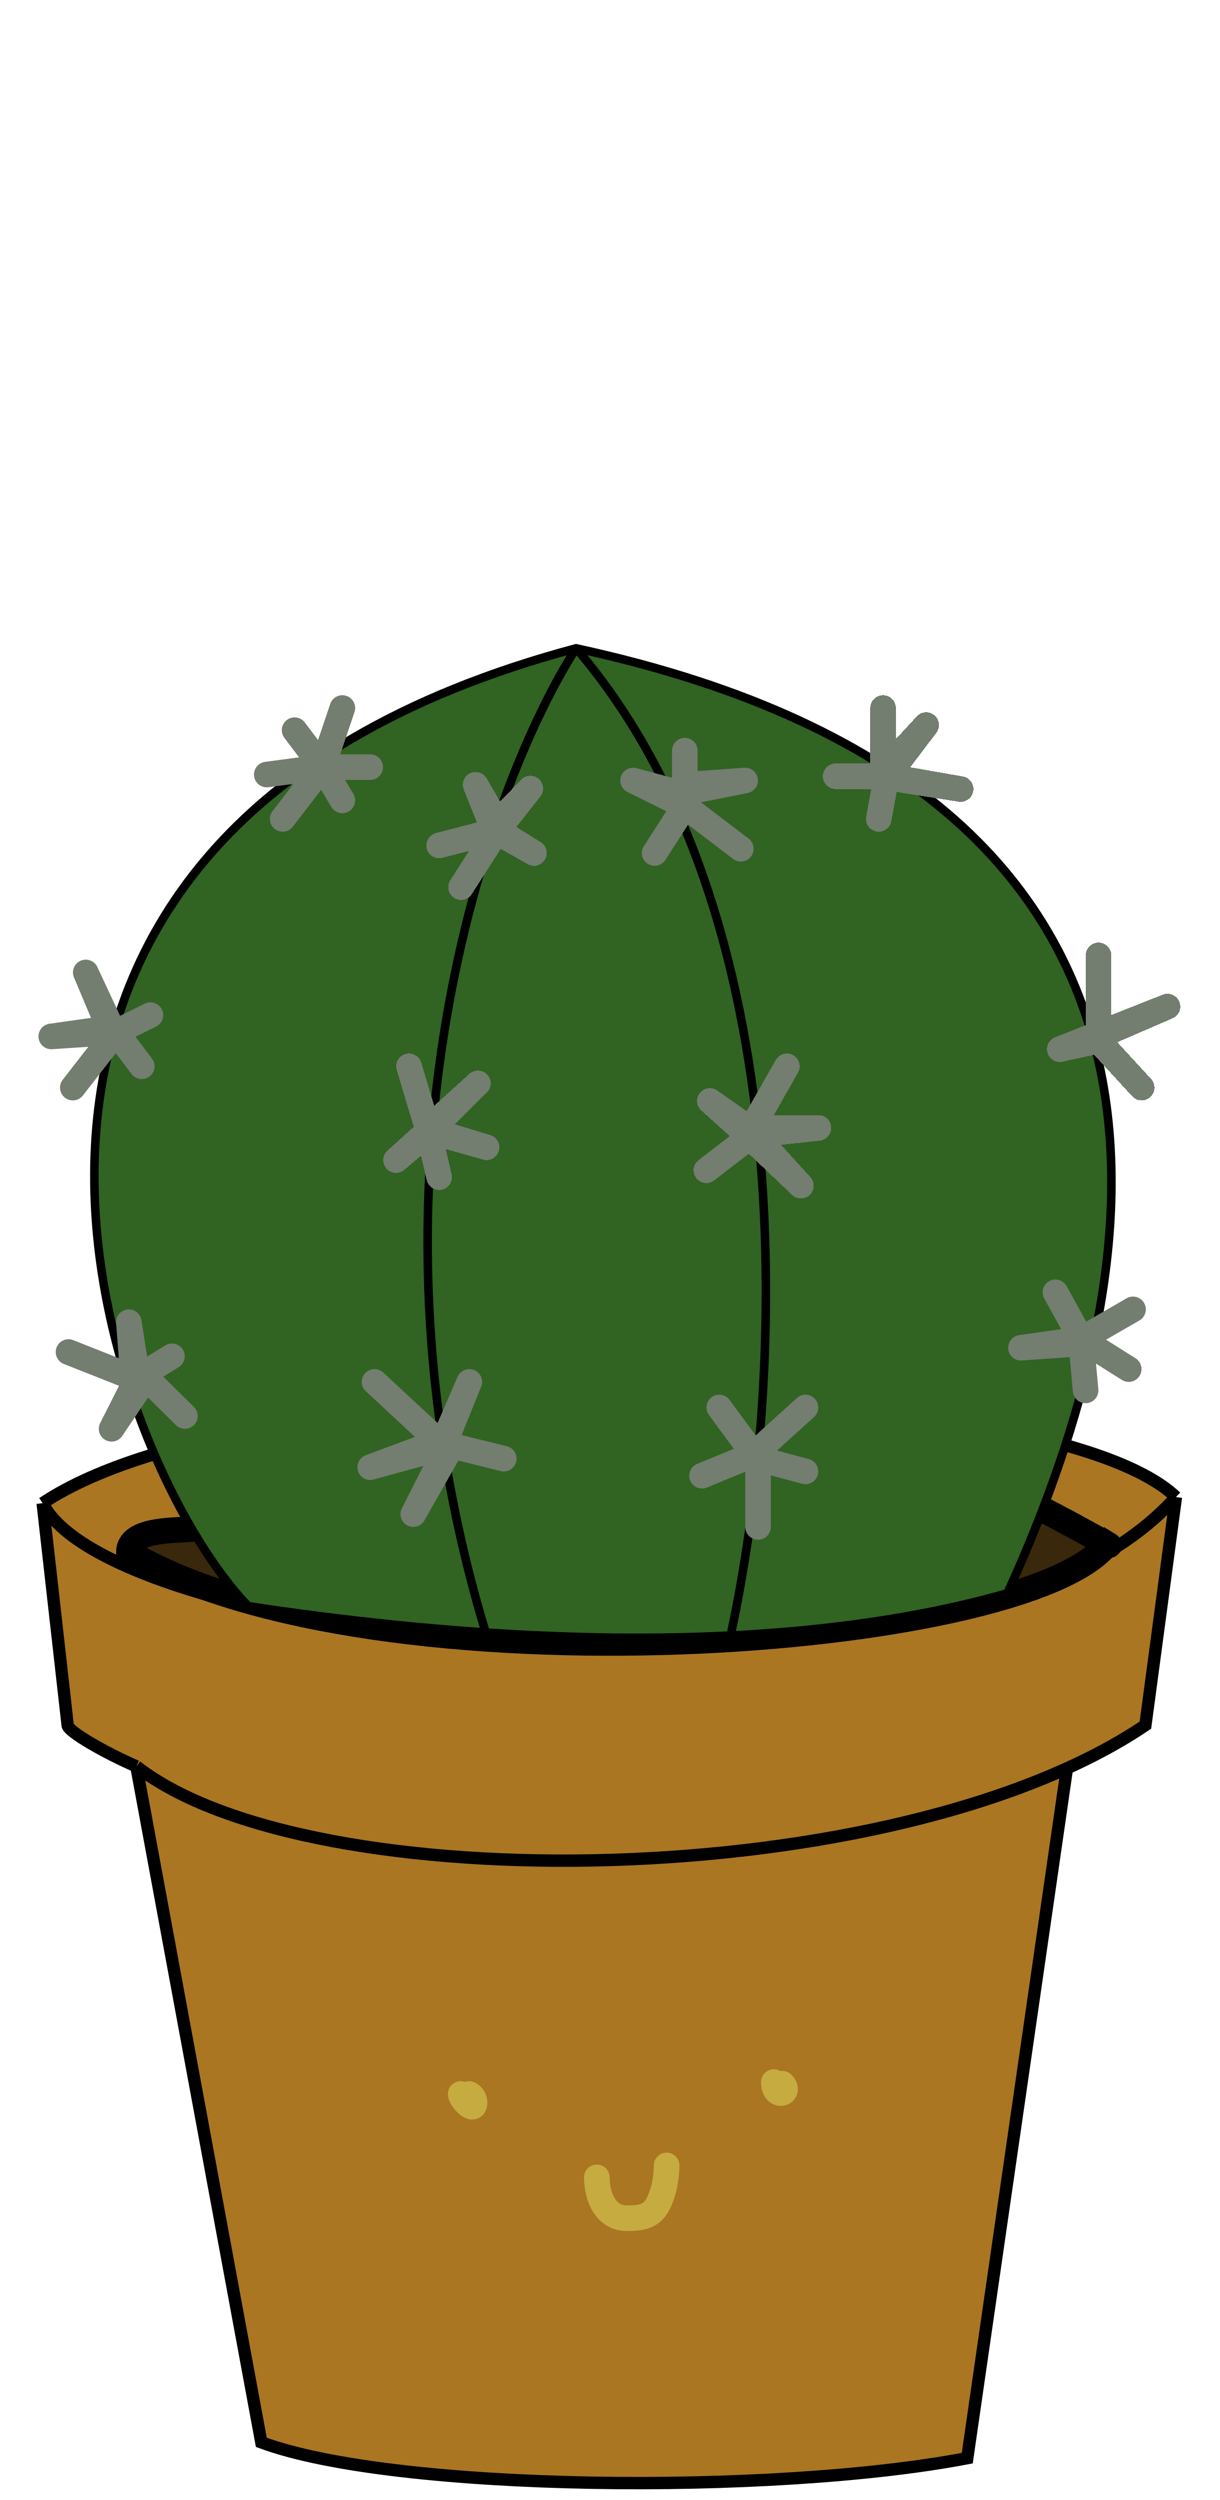 <svg width="143" height="293" viewBox="0 0 143 293" fill="none" xmlns="http://www.w3.org/2000/svg">
<path d="M7.93 202.172L5 176.164C30.759 158.946 122.697 160.945 137.834 175.44L134.257 202.172C131.514 204.025 128.423 205.713 125.057 207.238L113.375 288.076C90.674 292.423 46.253 292.018 30.631 286.222L15.981 207C12.319 205.416 7.93 202.896 7.93 202.172Z" fill="#AA7622"/>
<path d="M5 176.164L7.93 202.172C7.93 202.896 12.319 205.416 15.981 207M5 176.164C13.584 193.434 112.594 203.93 137.834 175.44M5 176.164C30.759 158.946 122.697 160.945 137.834 175.44M15.981 207C36.316 222.924 105.017 221.924 134.257 202.172L137.834 175.44M15.981 207L30.631 286.222C46.253 292.018 90.674 292.423 113.375 288.076L125.092 207" stroke="black" stroke-width="1.45"/>
<path d="M15.1 181.938C15.1 179.243 20.059 179.385 22.194 179.208C23.803 179.075 25.219 179.28 26.726 179.785C27.827 180.154 28.873 180.685 30.076 180.705C32.41 180.744 33.615 178.565 35.692 177.809C37.783 177.048 39.966 176.328 42.25 176.302C43.418 176.29 44.617 176.208 45.732 176.567L45.773 176.58C46.522 176.821 46.871 176.934 47.549 176.449C49.52 175.04 51.336 172.539 54.271 172.996C54.955 173.102 55.462 173.522 56.088 173.739C56.912 174.025 57.789 173.994 58.65 174.101C61.044 174.398 63.483 174.365 65.897 174.365C67.958 174.365 69.985 175.257 71.82 176.019C74.127 176.976 77.688 177.322 80.13 176.792C81.529 176.488 82.808 175.684 84.257 175.608C85.568 175.539 86.18 176.003 87.333 176.479C90.373 177.732 94.305 177.696 97.471 176.87C100.202 176.157 103.093 174.894 105.956 174.894C107.316 174.894 108.247 174.985 109.448 175.598C110.403 176.086 111.265 176.823 112.294 177.183C114.955 178.113 117.132 176.33 119.531 175.794C120.252 175.633 128.212 180.127 129.752 180.96C129.758 180.953 129.764 180.945 129.77 180.938C130.114 181.148 130.069 181.132 129.752 180.96C120.08 193.174 43.876 198.922 15.1 181.938Z" fill="#39280C"/>
<path d="M15.1 181.938C15.1 179.243 20.059 179.385 22.194 179.208C23.803 179.075 25.219 179.28 26.726 179.785C27.827 180.154 28.873 180.685 30.076 180.705C32.41 180.744 33.615 178.565 35.692 177.809C37.783 177.048 39.966 176.328 42.25 176.302C43.418 176.29 44.617 176.208 45.732 176.567C46.51 176.817 46.859 176.942 47.549 176.449C49.52 175.04 51.336 172.539 54.271 172.996C54.955 173.102 55.462 173.522 56.088 173.739C56.912 174.025 57.789 173.994 58.65 174.101C61.044 174.398 63.483 174.365 65.897 174.365C67.958 174.365 69.985 175.257 71.82 176.019C74.127 176.976 77.688 177.322 80.13 176.792C81.529 176.488 82.808 175.684 84.257 175.608C85.568 175.539 86.18 176.003 87.333 176.479C90.373 177.732 94.305 177.696 97.471 176.87C100.202 176.157 103.093 174.894 105.956 174.894C107.316 174.894 108.247 174.985 109.448 175.598C110.403 176.086 111.265 176.823 112.294 177.183C114.955 178.113 117.132 176.33 119.531 175.794C120.4 175.599 131.79 182.171 129.77 180.938C120.172 193.167 43.893 198.932 15.1 181.938Z" stroke="black" stroke-width="3" stroke-linecap="round"/>
<g filter="url(#filter0_d_10_832)">
<path d="M67.524 71.975C148.915 89.594 133.243 149.497 118.077 182.721C86.936 191.58 47.977 187.083 29.104 184.231C12.927 167.619 -15.383 94.124 67.524 71.975Z" fill="#316322"/>
<path d="M67.524 71.975C57.245 88.084 40.731 133.691 56.908 187.251M67.524 71.975C94.317 103.185 91.958 158.222 85.723 187.251M67.524 71.975C148.915 89.594 133.243 149.497 118.077 182.721C86.936 191.58 47.977 187.083 29.104 184.231C12.927 167.619 -15.383 94.124 67.524 71.975Z" stroke="black"/>
</g>
<g filter="url(#filter1_d_10_832)">
<path d="M37.796 85.904L40.128 78.973M37.796 85.904L34.532 81.572M37.796 85.904L31.268 86.77M37.796 85.904L33.133 91.969M37.796 85.904L40.128 89.803M37.796 85.904H43.392" stroke="#737D70" stroke-width="3" stroke-linecap="round" stroke-linejoin="round"/>
</g>
<g filter="url(#filter2_d_10_832)">
<path d="M12.577 115.96L10.052 109.962L13.082 116.46L6.01 117.46L13.588 116.96M13.588 116.96L8.536 123.458M13.588 116.96L16.619 120.959M13.588 116.96L17.629 114.961" stroke="#737D70" stroke-width="3" stroke-linecap="round" stroke-linejoin="round"/>
</g>
<g filter="url(#filter3_d_10_832)">
<path d="M8.031 154.447L15.608 157.446L15.103 150.948L16.113 157.446M16.113 157.446L20.155 154.947M16.113 157.446L13.082 163.444L17.124 157.446L21.67 161.945" stroke="#737D70" stroke-width="3" stroke-linecap="round" stroke-linejoin="round"/>
</g>
<g filter="url(#filter4_d_10_832)">
<path d="M49.959 128.956L46.423 131.955L50.207 128.526M50.207 128.526L57.031 130.455L50.464 128.456L56.021 122.958L49.959 128.456L50.207 128.526ZM50.207 128.526L51.474 133.954M50.207 128.526L47.938 120.959" stroke="#737D70" stroke-width="3" stroke-linecap="round" stroke-linejoin="round" shape-rendering="crispEdges"/>
</g>
<g filter="url(#filter5_d_10_832)">
<path d="M58.313 93.301L62.16 88.414L58.313 92.413L55.749 87.97L57.886 93.301L62.588 95.967L58.313 93.301ZM58.313 93.301L51.474 95.079M58.313 93.301L54.039 99.966" stroke="#737D70" stroke-width="3" stroke-linecap="round" stroke-linejoin="round" shape-rendering="crispEdges"/>
</g>
<g filter="url(#filter6_d_10_832)">
<path d="M51.979 164.944L55.01 157.946L51.979 165.443L51.441 164.944M43.897 157.946L51.441 164.944M51.441 164.944L43.392 167.943L52.485 165.443L48.443 173.441L52.99 165.443L59.052 166.943" stroke="#737D70" stroke-width="3" stroke-linecap="round" stroke-linejoin="round"/>
</g>
<g filter="url(#filter7_d_10_832)">
<path d="M92.234 120.959L88.129 128.182H95.928L88.129 129.04M87.719 129.085L93.876 134.954L87.719 128.182L83.204 125.022L87.719 129.085ZM87.719 129.085L88.129 129.04M82.794 133.148L88.129 129.04" stroke="#737D70" stroke-width="3" stroke-linecap="round" stroke-linejoin="round" shape-rendering="crispEdges"/>
</g>
<path d="M80.268 87.97V91.969L87.34 91.469L79.763 92.968L74.206 91.469L80.268 94.468M80.268 94.468L76.732 99.966M80.268 94.468L86.835 99.466" stroke="#737D70" stroke-width="3" stroke-linecap="round" stroke-linejoin="round"/>
<g filter="url(#filter8_d_10_832)">
<path d="M103.505 78.973V86.47L108.557 80.972L104.01 86.97L112.598 88.47L103.215 87.004M103.215 87.004L103 86.97H97.948L103.215 87.004ZM103 91.969L104.01 86.47" stroke="#737D70" stroke-width="3" stroke-linecap="round" stroke-linejoin="round" shape-rendering="crispEdges"/>
</g>
<g filter="url(#filter9_d_10_832)">
<path d="M128.763 107.963V117.46L136.845 113.961L124.217 118.959L128.763 117.96L133.814 123.458" stroke="#737D70" stroke-width="3" stroke-linecap="round" stroke-linejoin="round" shape-rendering="crispEdges"/>
</g>
<g filter="url(#filter10_d_10_832)">
<path d="M88.35 166.443L94.412 160.945M88.35 166.443L84.309 160.945M88.35 166.443L82.289 168.942M88.856 174.94V166.943L94.412 168.442" stroke="#737D70" stroke-width="3" stroke-linecap="round" stroke-linejoin="round"/>
</g>
<path d="M126.742 156.946L132.804 153.447M126.742 156.946L132.299 160.445M126.742 156.946L123.711 151.448M126.742 156.946L119.67 157.946L126.742 157.446L127.247 162.944" stroke="#737D70" stroke-width="3" stroke-linecap="round" stroke-linejoin="round"/>
<path d="M54 245.396C54 245.919 55.364 247.455 55.585 246.682C55.735 246.156 55.438 245.616 54.997 245.396" stroke="#C6AB40" stroke-width="3" stroke-linecap="round"/>
<path d="M90.703 244C90.703 246.043 92.816 245.315 91.701 244.199" stroke="#C6AB40" stroke-width="3" stroke-linecap="round"/>
<path d="M69.958 255.168C69.958 257.357 70.946 259.955 73.46 259.955C74.934 259.955 76.305 259.86 77.095 258.36C77.797 257.025 78.136 255.265 78.136 253.772" stroke="#C6AB40" stroke-width="3" stroke-linecap="round"/>
<defs>
<filter id="filter0_d_10_832" x="6.558" y="71.461" width="128.216" height="124.974" filterUnits="userSpaceOnUse" color-interpolation-filters="sRGB">
<feFlood flood-opacity="0" result="BackgroundImageFix"/>
<feColorMatrix in="SourceAlpha" type="matrix" values="0 0 0 0 0 0 0 0 0 0 0 0 0 0 0 0 0 0 127 0" result="hardAlpha"/>
<feOffset dy="4"/>
<feGaussianBlur stdDeviation="2"/>
<feComposite in2="hardAlpha" operator="out"/>
<feColorMatrix type="matrix" values="0 0 0 0 0 0 0 0 0 0 0 0 0 0 0 0 0 0 0.25 0"/>
<feBlend mode="normal" in2="BackgroundImageFix" result="effect1_dropShadow_10_832"/>
<feBlend mode="normal" in="SourceGraphic" in2="effect1_dropShadow_10_832" result="shape"/>
</filter>
<filter id="filter1_d_10_832" x="25.768" y="77.473" width="23.124" height="23.996" filterUnits="userSpaceOnUse" color-interpolation-filters="sRGB">
<feFlood flood-opacity="0" result="BackgroundImageFix"/>
<feColorMatrix in="SourceAlpha" type="matrix" values="0 0 0 0 0 0 0 0 0 0 0 0 0 0 0 0 0 0 127 0" result="hardAlpha"/>
<feOffset dy="4"/>
<feGaussianBlur stdDeviation="2"/>
<feComposite in2="hardAlpha" operator="out"/>
<feColorMatrix type="matrix" values="0 0 0 0 0 0 0 0 0 0 0 0 0 0 0 0 0 0 0.25 0"/>
<feBlend mode="normal" in2="BackgroundImageFix" result="effect1_dropShadow_10_832"/>
<feBlend mode="normal" in="SourceGraphic" in2="effect1_dropShadow_10_832" result="shape"/>
</filter>
<filter id="filter2_d_10_832" x="0.51" y="108.462" width="22.619" height="24.496" filterUnits="userSpaceOnUse" color-interpolation-filters="sRGB">
<feFlood flood-opacity="0" result="BackgroundImageFix"/>
<feColorMatrix in="SourceAlpha" type="matrix" values="0 0 0 0 0 0 0 0 0 0 0 0 0 0 0 0 0 0 127 0" result="hardAlpha"/>
<feOffset dy="4"/>
<feGaussianBlur stdDeviation="2"/>
<feComposite in2="hardAlpha" operator="out"/>
<feColorMatrix type="matrix" values="0 0 0 0 0 0 0 0 0 0 0 0 0 0 0 0 0 0 0.25 0"/>
<feBlend mode="normal" in2="BackgroundImageFix" result="effect1_dropShadow_10_832"/>
<feBlend mode="normal" in="SourceGraphic" in2="effect1_dropShadow_10_832" result="shape"/>
</filter>
<filter id="filter3_d_10_832" x="2.531" y="149.448" width="24.64" height="23.496" filterUnits="userSpaceOnUse" color-interpolation-filters="sRGB">
<feFlood flood-opacity="0" result="BackgroundImageFix"/>
<feColorMatrix in="SourceAlpha" type="matrix" values="0 0 0 0 0 0 0 0 0 0 0 0 0 0 0 0 0 0 127 0" result="hardAlpha"/>
<feOffset dy="4"/>
<feGaussianBlur stdDeviation="2"/>
<feComposite in2="hardAlpha" operator="out"/>
<feColorMatrix type="matrix" values="0 0 0 0 0 0 0 0 0 0 0 0 0 0 0 0 0 0 0.25 0"/>
<feBlend mode="normal" in2="BackgroundImageFix" result="effect1_dropShadow_10_832"/>
<feBlend mode="normal" in="SourceGraphic" in2="effect1_dropShadow_10_832" result="shape"/>
</filter>
<filter id="filter4_d_10_832" x="40.923" y="119.458" width="21.609" height="23.996" filterUnits="userSpaceOnUse" color-interpolation-filters="sRGB">
<feFlood flood-opacity="0" result="BackgroundImageFix"/>
<feColorMatrix in="SourceAlpha" type="matrix" values="0 0 0 0 0 0 0 0 0 0 0 0 0 0 0 0 0 0 127 0" result="hardAlpha"/>
<feOffset dy="4"/>
<feGaussianBlur stdDeviation="2"/>
<feComposite in2="hardAlpha" operator="out"/>
<feColorMatrix type="matrix" values="0 0 0 0 0 0 0 0 0 0 0 0 0 0 0 0 0 0 0.25 0"/>
<feBlend mode="normal" in2="BackgroundImageFix" result="effect1_dropShadow_10_832"/>
<feBlend mode="normal" in="SourceGraphic" in2="effect1_dropShadow_10_832" result="shape"/>
</filter>
<filter id="filter5_d_10_832" x="45.974" y="86.47" width="22.114" height="22.996" filterUnits="userSpaceOnUse" color-interpolation-filters="sRGB">
<feFlood flood-opacity="0" result="BackgroundImageFix"/>
<feColorMatrix in="SourceAlpha" type="matrix" values="0 0 0 0 0 0 0 0 0 0 0 0 0 0 0 0 0 0 127 0" result="hardAlpha"/>
<feOffset dy="4"/>
<feGaussianBlur stdDeviation="2"/>
<feComposite in2="hardAlpha" operator="out"/>
<feColorMatrix type="matrix" values="0 0 0 0 0 0 0 0 0 0 0 0 0 0 0 0 0 0 0.25 0"/>
<feBlend mode="normal" in2="BackgroundImageFix" result="effect1_dropShadow_10_832"/>
<feBlend mode="normal" in="SourceGraphic" in2="effect1_dropShadow_10_832" result="shape"/>
</filter>
<filter id="filter6_d_10_832" x="37.892" y="156.446" width="26.66" height="26.495" filterUnits="userSpaceOnUse" color-interpolation-filters="sRGB">
<feFlood flood-opacity="0" result="BackgroundImageFix"/>
<feColorMatrix in="SourceAlpha" type="matrix" values="0 0 0 0 0 0 0 0 0 0 0 0 0 0 0 0 0 0 127 0" result="hardAlpha"/>
<feOffset dy="4"/>
<feGaussianBlur stdDeviation="2"/>
<feComposite in2="hardAlpha" operator="out"/>
<feColorMatrix type="matrix" values="0 0 0 0 0 0 0 0 0 0 0 0 0 0 0 0 0 0 0.25 0"/>
<feBlend mode="normal" in2="BackgroundImageFix" result="effect1_dropShadow_10_832"/>
<feBlend mode="normal" in="SourceGraphic" in2="effect1_dropShadow_10_832" result="shape"/>
</filter>
<filter id="filter7_d_10_832" x="77.294" y="119.458" width="24.134" height="24.995" filterUnits="userSpaceOnUse" color-interpolation-filters="sRGB">
<feFlood flood-opacity="0" result="BackgroundImageFix"/>
<feColorMatrix in="SourceAlpha" type="matrix" values="0 0 0 0 0 0 0 0 0 0 0 0 0 0 0 0 0 0 127 0" result="hardAlpha"/>
<feOffset dy="4"/>
<feGaussianBlur stdDeviation="2"/>
<feComposite in2="hardAlpha" operator="out"/>
<feColorMatrix type="matrix" values="0 0 0 0 0 0 0 0 0 0 0 0 0 0 0 0 0 0 0.25 0"/>
<feBlend mode="normal" in2="BackgroundImageFix" result="effect1_dropShadow_10_832"/>
<feBlend mode="normal" in="SourceGraphic" in2="effect1_dropShadow_10_832" result="shape"/>
</filter>
<filter id="filter8_d_10_832" x="92.448" y="77.473" width="25.65" height="23.996" filterUnits="userSpaceOnUse" color-interpolation-filters="sRGB">
<feFlood flood-opacity="0" result="BackgroundImageFix"/>
<feColorMatrix in="SourceAlpha" type="matrix" values="0 0 0 0 0 0 0 0 0 0 0 0 0 0 0 0 0 0 127 0" result="hardAlpha"/>
<feOffset dy="4"/>
<feGaussianBlur stdDeviation="2"/>
<feComposite in2="hardAlpha" operator="out"/>
<feColorMatrix type="matrix" values="0 0 0 0 0 0 0 0 0 0 0 0 0 0 0 0 0 0 0.25 0"/>
<feBlend mode="normal" in2="BackgroundImageFix" result="effect1_dropShadow_10_832"/>
<feBlend mode="normal" in="SourceGraphic" in2="effect1_dropShadow_10_832" result="shape"/>
</filter>
<filter id="filter9_d_10_832" x="118.716" y="106.463" width="23.63" height="26.495" filterUnits="userSpaceOnUse" color-interpolation-filters="sRGB">
<feFlood flood-opacity="0" result="BackgroundImageFix"/>
<feColorMatrix in="SourceAlpha" type="matrix" values="0 0 0 0 0 0 0 0 0 0 0 0 0 0 0 0 0 0 127 0" result="hardAlpha"/>
<feOffset dy="4"/>
<feGaussianBlur stdDeviation="2"/>
<feComposite in2="hardAlpha" operator="out"/>
<feColorMatrix type="matrix" values="0 0 0 0 0 0 0 0 0 0 0 0 0 0 0 0 0 0 0.25 0"/>
<feBlend mode="normal" in2="BackgroundImageFix" result="effect1_dropShadow_10_832"/>
<feBlend mode="normal" in="SourceGraphic" in2="effect1_dropShadow_10_832" result="shape"/>
</filter>
<filter id="filter10_d_10_832" x="76.788" y="159.445" width="23.125" height="24.995" filterUnits="userSpaceOnUse" color-interpolation-filters="sRGB">
<feFlood flood-opacity="0" result="BackgroundImageFix"/>
<feColorMatrix in="SourceAlpha" type="matrix" values="0 0 0 0 0 0 0 0 0 0 0 0 0 0 0 0 0 0 127 0" result="hardAlpha"/>
<feOffset dy="4"/>
<feGaussianBlur stdDeviation="2"/>
<feComposite in2="hardAlpha" operator="out"/>
<feColorMatrix type="matrix" values="0 0 0 0 0 0 0 0 0 0 0 0 0 0 0 0 0 0 0.25 0"/>
<feBlend mode="normal" in2="BackgroundImageFix" result="effect1_dropShadow_10_832"/>
<feBlend mode="normal" in="SourceGraphic" in2="effect1_dropShadow_10_832" result="shape"/>
</filter>
</defs>
</svg>
